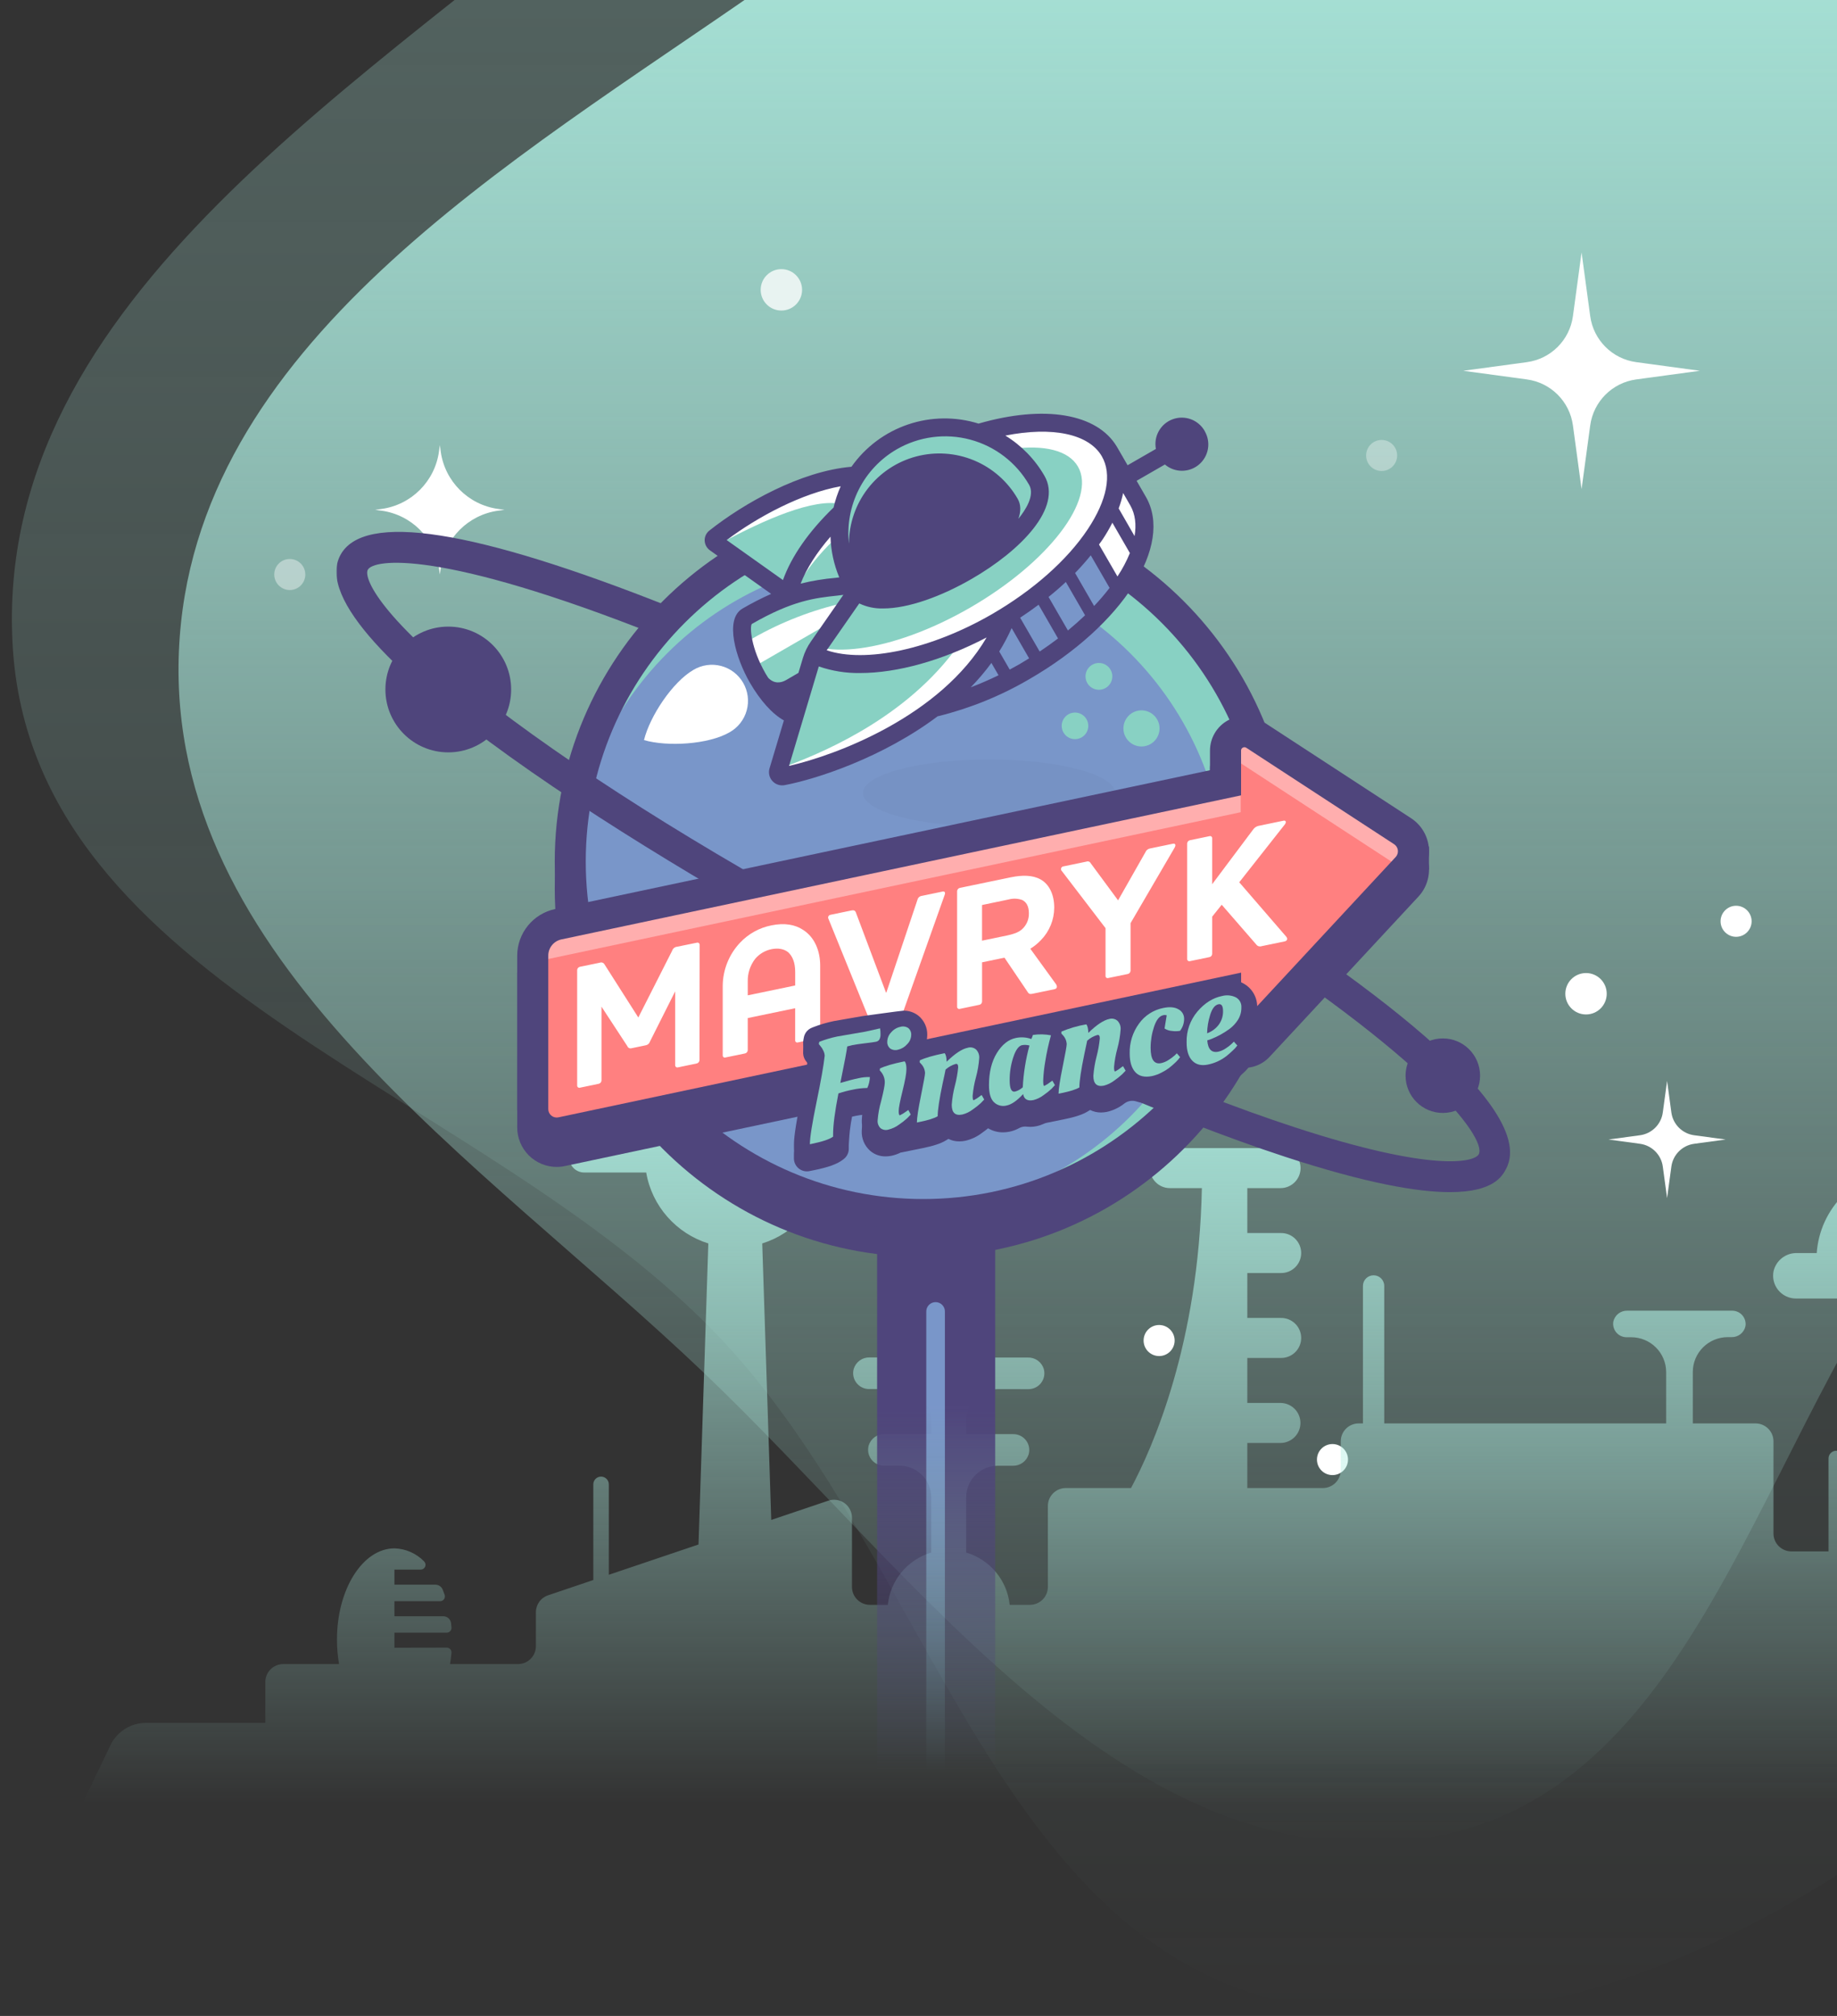<svg width="710" height="779" viewBox="0 0 710 779" fill="none" xmlns="http://www.w3.org/2000/svg">
<rect x="0" y="0" width="710" height="779" fill="#333333" stroke="none"/>
<path opacity="0.34" fill-rule="evenodd" clip-rule="evenodd" d="M935.863 335.766C926.789 446.133 899.162 555.537 820.897 633.984C734.911 720.17 617.654 799.7 498.507 774.138C384.057 749.585 359.14 602.929 278.994 517.727C187.927 420.913 12.49 381.959 4.892 249.378C-2.839 114.459 144.075 31.505 246.04 -57.336C352.04 -149.692 455.467 -283.567 594.903 -264.688C732.927 -246 802.077 -93.738 870.778 27.25C924.75 122.298 944.814 226.888 935.863 335.766Z" fill="url(#paint0_linear)"/>
<path fill-rule="evenodd" clip-rule="evenodd" d="M550.44 -83.954C644.537 -84.942 739.276 -70.16 811.797 -10.114C891.472 55.855 967.971 148.798 955.698 251.59C943.908 350.328 821.776 382.917 755.976 457.399C681.21 542.031 662.024 693.488 550.44 710.321C436.889 727.451 355.164 609.69 271.988 530.412C185.521 447.998 64.125 371.018 69.151 251.59C74.126 133.37 197.53 62.926 294.507 -4.684C370.692 -57.799 457.613 -82.98 550.44 -83.954Z" fill="url(#paint1_linear)"/>
<path d="M170 172L170.327 174.406C171.899 185.991 181.009 195.101 192.594 196.673L195 197L192.594 197.327C181.009 198.899 171.899 208.009 170.327 219.594L170 222L169.673 219.594C168.101 208.009 158.991 198.899 147.406 197.327L145 197L147.406 196.673C158.991 195.101 168.101 185.991 169.673 174.406L170 172Z" fill="white"/>
<path d="M611.278 97.555L614.617 122.163C615.872 131.41 623.145 138.683 632.392 139.938L657 143.278L632.392 146.617C623.145 147.872 615.872 155.145 614.617 164.392L611.278 189L607.938 164.392C606.683 155.145 599.41 147.872 590.163 146.617L565.555 143.278L590.163 139.938C599.41 138.683 606.683 131.41 607.938 122.163L611.278 97.555Z" fill="white"/>
<path d="M644.327 417.691L645.981 429.874C646.602 434.452 650.202 438.052 654.78 438.674L666.963 440.327L654.78 441.98C650.202 442.602 646.602 446.202 645.981 450.78L644.327 462.963L642.674 450.78C642.053 446.202 638.452 442.602 633.874 441.98L621.692 440.327L633.874 438.674C638.452 438.052 642.053 434.452 642.674 429.874L644.327 417.691Z" fill="white"/>
<circle cx="613" cy="384" r="8" fill="white"/>
<circle opacity="0.78" cx="302" cy="112" r="8" fill="white"/>
<circle opacity="0.78" cx="400" cy="181" r="5" fill="white"/>
<circle opacity="0.4" cx="112" cy="222" r="6" fill="white"/>
<circle opacity="0.9" cx="155" cy="254" r="3" fill="white"/>
<circle cx="515" cy="564" r="6" fill="white"/>
<circle cx="448" cy="518" r="6" fill="white"/>
<circle cx="671" cy="356" r="6" fill="white"/>
<circle opacity="0.34" cx="534" cy="176" r="6" fill="white"/>
<path d="M293.803 392.59C293.803 396.958 290.875 400.644 286.871 401.802V412.493C302.945 413.711 315.978 425.783 318.62 441.379H342.557C345.795 441.379 348.419 443.997 348.419 447.227C348.419 450.456 345.795 453.074 342.557 453.074H318.62C316.417 466.077 306.991 476.632 294.601 480.487L298.086 587.329L320.129 579.889C321.171 579.537 322.283 579.437 323.371 579.598C324.46 579.76 325.495 580.177 326.389 580.816C327.284 581.456 328.014 582.298 328.517 583.275C329.021 584.251 329.284 585.333 329.285 586.431V613.22C329.285 615.053 330.014 616.81 331.312 618.106C332.61 619.403 334.37 620.133 336.207 620.135H343.139C344.126 610.528 350.887 602.626 359.903 599.939V578.562C359.903 575.326 358.615 572.222 356.32 569.933C354.026 567.645 350.915 566.359 347.671 566.359H341.643C340.697 566.355 339.765 566.134 338.918 565.712C338.072 565.29 337.335 564.68 336.764 563.927C336.193 563.175 335.803 562.302 335.626 561.375C335.448 560.448 335.487 559.493 335.739 558.584C336.129 557.275 336.939 556.131 338.046 555.327C339.152 554.523 340.493 554.105 341.861 554.136H359.935V548.952C359.935 545.716 358.646 542.612 356.352 540.324C354.058 538.035 350.946 536.75 347.702 536.75H335.864C334.918 536.746 333.986 536.524 333.14 536.103C332.294 535.681 331.556 535.07 330.985 534.318C330.414 533.566 330.025 532.692 329.847 531.765C329.669 530.839 329.708 529.884 329.961 528.974C330.35 527.666 331.161 526.521 332.267 525.717C333.373 524.913 334.714 524.495 336.082 524.527H359.883V521.416C359.886 520.376 360.13 519.35 360.596 518.419C361.062 517.487 361.737 516.676 362.569 516.048C363.401 515.42 364.367 514.992 365.392 514.797C366.417 514.603 367.473 514.647 368.478 514.926C369.923 515.357 371.188 516.248 372.077 517.463C372.967 518.678 373.433 520.15 373.404 521.655V524.568H397.308C398.676 524.537 400.017 524.955 401.123 525.759C402.23 526.563 403.04 527.707 403.43 529.016C403.682 529.925 403.721 530.88 403.543 531.807C403.366 532.734 402.976 533.607 402.405 534.359C401.834 535.111 401.097 535.722 400.251 536.144C399.405 536.566 398.472 536.787 397.527 536.791L385.689 536.781C382.444 536.781 379.333 538.067 377.039 540.355C374.745 542.643 373.456 545.747 373.456 548.983V554.167H391.686C392.631 554.17 393.563 554.39 394.409 554.81C395.256 555.231 395.993 555.841 396.564 556.592C397.136 557.344 397.525 558.216 397.703 559.143C397.881 560.069 397.842 561.024 397.589 561.932C397.201 563.243 396.391 564.39 395.285 565.196C394.179 566.001 392.837 566.421 391.467 566.39H385.658C382.413 566.39 379.302 567.676 377.008 569.965C374.714 572.253 373.425 575.357 373.425 578.593V599.924C382.467 602.595 389.252 610.509 390.241 620.135H398.067C398.977 620.135 399.879 619.957 400.72 619.609C401.561 619.261 402.325 618.752 402.969 618.11C403.612 617.468 404.123 616.706 404.471 615.867C404.82 615.028 404.999 614.128 404.999 613.22V581.921C404.999 580.087 405.73 578.328 407.03 577.031C408.33 575.734 410.093 575.006 411.931 575.006H437.139C445.532 559.315 463.285 519.238 464.525 459.108H452.174C447.892 459.108 444.42 455.647 444.42 451.379C444.42 447.11 447.892 443.65 452.174 443.65H494.91C499.192 443.65 502.663 447.11 502.663 451.379C502.663 455.647 499.192 459.108 494.91 459.108H482.085V476.463H494.869C495.91 476.425 496.948 476.597 497.922 476.968C498.895 477.339 499.783 477.902 500.534 478.624C501.284 479.345 501.881 480.21 502.288 481.167C502.696 482.124 502.906 483.152 502.906 484.192C502.906 485.231 502.696 486.26 502.288 487.217C501.881 488.174 501.284 489.039 500.534 489.76C499.783 490.481 498.895 491.045 497.922 491.416C496.948 491.787 495.91 491.959 494.869 491.921H482.085V509.276H494.869C495.91 509.238 496.948 509.41 497.922 509.781C498.895 510.152 499.783 510.715 500.534 511.437C501.284 512.158 501.881 513.023 502.288 513.98C502.696 514.937 502.906 515.965 502.906 517.005C502.906 518.044 502.696 519.073 502.288 520.03C501.881 520.987 501.284 521.852 500.534 522.573C499.783 523.294 498.895 523.858 497.922 524.229C496.948 524.6 495.91 524.772 494.869 524.734H482.085V542.12H494.869C495.887 542.12 496.895 542.32 497.836 542.709C498.776 543.098 499.631 543.667 500.351 544.385C501.071 545.104 501.642 545.956 502.032 546.895C502.421 547.833 502.622 548.839 502.622 549.854C502.622 550.87 502.421 551.876 502.032 552.814C501.642 553.752 501.071 554.605 500.351 555.323C499.631 556.041 498.776 556.611 497.836 557C496.895 557.388 495.887 557.588 494.869 557.588H482.085V575.006H511.269C513.108 575.006 514.871 574.277 516.171 572.98C517.471 571.684 518.201 569.925 518.201 568.091V556.946C518.201 555.112 518.932 553.353 520.232 552.056C521.532 550.759 523.295 550.03 525.134 550.03H526.776V496.897C526.776 494.63 528.618 492.792 530.891 492.792C533.164 492.792 535.007 494.63 535.007 496.897V550.03H643.969V530.208C643.969 526.633 642.545 523.205 640.011 520.678C637.478 518.15 634.041 516.73 630.458 516.73H628.618C627.87 516.722 627.133 516.553 626.457 516.234C625.78 515.915 625.181 515.455 624.699 514.884C624.218 514.313 623.866 513.645 623.667 512.926C623.467 512.207 623.426 511.453 623.546 510.717C623.805 509.493 624.485 508.398 625.469 507.622C626.452 506.846 627.676 506.437 628.93 506.466H669.536C670.28 506.473 671.015 506.639 671.689 506.953C672.364 507.267 672.963 507.722 673.446 508.288C673.929 508.853 674.284 509.515 674.488 510.229C674.692 510.944 674.74 511.693 674.628 512.428C674.373 513.654 673.695 514.753 672.711 515.531C671.727 516.31 670.5 516.72 669.245 516.689H667.779C664.196 516.689 660.759 518.109 658.226 520.636C655.692 523.164 654.268 526.592 654.268 530.166V550.03H678.515C680.354 550.03 682.117 550.759 683.417 552.056C684.717 553.353 685.448 555.112 685.448 556.946V592.568C685.448 594.402 686.178 596.161 687.478 597.458C688.778 598.755 690.541 599.483 692.38 599.483H706.722V563.581C706.722 561.926 708.065 560.585 709.721 560.585C711.377 560.585 712.719 561.926 712.719 563.581V599.483H727.053L730.013 517.031C730.079 515.051 729.745 513.078 729.03 511.23C728.316 509.382 727.237 507.696 725.856 506.272C724.475 504.848 722.821 503.716 720.993 502.942C719.165 502.169 717.199 501.77 715.214 501.77H694.116C692.809 501.767 691.52 501.474 690.341 500.914C689.161 500.354 688.121 499.54 687.295 498.53C686.469 497.521 685.878 496.341 685.564 495.077C685.25 493.812 685.221 492.493 685.479 491.216C685.946 489.191 687.098 487.388 688.741 486.109C690.384 484.831 692.417 484.156 694.5 484.197H702.162C702.749 475.813 706.348 467.888 712.344 461.906C718.919 455.348 727.835 451.664 737.133 451.664C746.43 451.664 755.347 455.348 761.921 461.906C767.917 467.888 771.517 475.813 772.104 484.197H780.15C781.454 484.204 782.741 484.498 783.918 485.06C785.095 485.621 786.132 486.436 786.956 487.445C787.78 488.454 788.369 489.632 788.682 490.896C788.995 492.159 789.024 493.476 788.766 494.751C788.297 496.776 787.145 498.578 785.502 499.855C783.86 501.133 781.827 501.809 779.745 501.77H759.031C757.045 501.77 755.08 502.169 753.252 502.942C751.423 503.716 749.77 504.848 748.389 506.272C747.008 507.696 745.929 509.382 745.214 511.23C744.5 513.078 744.166 515.051 744.231 517.031L747.192 599.483H762.502C763.413 599.483 764.314 599.662 765.155 600.01C765.996 600.357 766.76 600.867 767.404 601.509C768.048 602.151 768.559 602.913 768.907 603.752C769.255 604.591 769.435 605.49 769.435 606.398V620.612C769.435 622.445 770.164 624.202 771.461 625.498C772.759 626.795 774.52 627.525 776.356 627.527H782.083V608.607C782.081 607.378 782.323 606.162 782.794 605.027C783.265 603.891 783.956 602.86 784.827 601.992L804.595 582.304V524.433C804.596 523.316 804.817 522.21 805.247 521.178C805.677 520.146 806.306 519.209 807.099 518.42L816.931 508.602C817.26 508.273 817.679 508.05 818.135 507.959C818.591 507.868 819.064 507.914 819.494 508.092C819.923 508.27 820.29 508.571 820.549 508.957C820.807 509.343 820.944 509.797 820.943 510.261V541.363L829.912 550.31C831.508 551.911 832.405 554.076 832.407 556.334V627.527H837.333C839.171 627.527 840.935 626.799 842.235 625.502C843.535 624.205 844.265 622.446 844.265 620.612V605.662C844.266 604.793 844.452 603.934 844.811 603.141C845.169 602.349 845.693 601.641 846.346 601.066C847 600.491 847.768 600.06 848.601 599.804C849.434 599.547 850.312 599.469 851.177 599.577L857.111 600.314V568.122C857.111 565.855 858.954 564.017 861.227 564.017C863.5 564.017 865.342 565.855 865.342 568.122V601.337L885.828 603.882C887.008 576.398 888.503 541.594 889.143 526.745C889.225 524.768 888.739 522.808 887.741 521.098C886.742 519.387 885.274 517.998 883.51 517.093C879.267 514.873 875.552 511.768 872.616 507.99C869.681 504.213 867.594 499.85 866.496 495.197H857.007C855.904 495.194 854.817 494.937 853.829 494.446C852.842 493.955 851.982 493.243 851.315 492.367C850.648 491.49 850.193 490.472 849.985 489.391C849.778 488.31 849.823 487.196 850.117 486.136C850.572 484.61 851.518 483.276 852.808 482.34C854.098 481.403 855.661 480.915 857.257 480.952H896.678V469.263C893.357 468.299 890.93 465.24 890.93 461.617C890.93 457.219 894.504 453.654 898.912 453.654C903.321 453.654 906.894 457.219 906.894 461.617C906.894 465.24 904.468 468.299 901.147 469.263V480.952H940.818C941.921 480.955 943.008 481.212 943.996 481.703C944.983 482.194 945.843 482.905 946.51 483.782C947.177 484.659 947.632 485.677 947.84 486.758C948.047 487.839 948.002 488.953 947.708 490.013C947.253 491.539 946.307 492.873 945.017 493.809C943.727 494.746 942.163 495.234 940.568 495.197H931.329C930.231 499.85 928.144 504.213 925.209 507.99C922.273 511.768 918.558 514.873 914.315 517.093C912.549 517.998 911.08 519.39 910.081 521.102C909.083 522.814 908.597 524.776 908.682 526.755L912.136 607.151L923.606 608.576V591.044C923.606 586.498 927.301 582.812 931.859 582.812C936.416 582.812 940.111 586.498 940.111 591.044V610.627L952.219 612.132C953.707 612.316 955.076 613.036 956.069 614.157C957.063 615.278 957.611 616.722 957.613 618.217V629.3C957.613 630.105 957.772 630.902 958.08 631.645C958.389 632.388 958.842 633.064 959.412 633.633C959.982 634.202 960.659 634.653 961.405 634.961C962.15 635.269 962.948 635.427 963.755 635.427L970.49 635.428C970.49 620.844 982.342 609.022 996.961 609.022C1011.58 609.022 1023.43 620.844 1023.43 635.428L1055.8 635.427C1057.63 635.43 1059.39 636.16 1060.69 637.457C1061.99 638.753 1062.72 640.51 1062.72 642.343V665.753H1102.64C1105.51 665.752 1108.32 666.563 1110.75 668.091C1113.18 669.62 1115.12 671.803 1116.36 674.389L1127 696.731H1062.72V697H102.549V696.72H32L42.684 674.389C43.918 671.804 45.86 669.621 48.286 668.093C50.712 666.564 53.523 665.753 56.393 665.753H102.549V649.942C102.549 648.108 103.279 646.349 104.579 645.052C105.879 643.755 107.642 643.027 109.481 643.027H131.047C130.518 640.015 130.236 636.841 130.236 633.562C130.236 614.081 140.203 598.312 152.487 598.312C156.81 598.445 160.911 600.252 163.92 603.351C164.181 603.609 164.359 603.939 164.432 604.298C164.505 604.657 164.47 605.03 164.331 605.369C164.192 605.709 163.956 605.999 163.651 606.205C163.347 606.41 162.988 606.521 162.621 606.523H152.446V612.35H168.285C168.882 612.35 169.466 612.527 169.964 612.857C170.461 613.187 170.85 613.656 171.081 614.206L171.164 614.419C171.406 615.041 171.646 615.656 171.86 616.279C171.956 616.557 171.984 616.853 171.942 617.144C171.9 617.435 171.789 617.711 171.618 617.951C171.448 618.19 171.222 618.385 170.96 618.52C170.699 618.655 170.409 618.725 170.114 618.726H152.446V624.552H171.32C172.062 624.547 172.779 624.815 173.335 625.305C173.891 625.795 174.247 626.472 174.334 627.206C174.396 627.756 174.448 628.316 174.5 628.876C174.522 629.131 174.49 629.388 174.407 629.631C174.324 629.874 174.191 630.097 174.017 630.286C173.843 630.475 173.632 630.626 173.397 630.729C173.161 630.833 172.907 630.886 172.65 630.887H152.446V636.713L172.65 636.672C172.913 636.672 173.173 636.727 173.413 636.834C173.653 636.941 173.867 637.098 174.042 637.294C174.217 637.49 174.348 637.72 174.427 637.971C174.506 638.221 174.531 638.485 174.5 638.745C174.365 640.204 174.173 641.633 173.928 643.027H200.192C202.031 643.027 203.794 642.298 205.094 641.001C206.394 639.705 207.124 637.946 207.124 636.112V622.986C207.123 621.541 207.576 620.132 208.421 618.959C209.266 617.785 210.459 616.905 211.832 616.445L229.314 610.544V573.575C229.314 571.92 230.656 570.579 232.312 570.579C233.968 570.579 235.31 571.92 235.31 573.575V608.52L269.973 596.819L273.767 480.484C261.383 476.626 251.961 466.074 249.758 453.074H225.821C222.584 453.074 219.96 450.456 219.96 447.227C219.96 443.997 222.584 441.379 225.821 441.379H249.758C252.4 425.79 265.423 413.721 281.487 412.495V401.796C277.493 400.631 274.576 396.95 274.576 392.59C274.576 387.294 278.88 383 284.189 383C289.499 383 293.803 387.294 293.803 392.59Z" fill="url(#paint2_linear)"/>
<mask id="mask0" style="mask-type:alpha" maskUnits="userSpaceOnUse" x="130" y="139" width="454" height="624">
<rect x="130" y="139" width="454" height="624" fill="url(#paint3_linear)"/>
</mask>
<g mask="url(#mask0)">
<path d="M356.827 485.703C278.277 485.703 214.41 421.805 214.41 343.287C214.41 264.768 278.309 200.87 356.827 200.87C435.345 200.87 499.244 264.768 499.244 343.287C499.244 421.805 435.369 485.703 356.827 485.703ZM356.827 212.806C284.902 212.806 226.393 271.315 226.393 343.239C226.393 415.164 284.894 473.696 356.827 473.696C428.759 473.696 487.26 415.18 487.26 343.255C487.26 271.331 428.743 212.806 356.827 212.806Z" fill="#4F457C"/>
<path d="M356.819 468.503C431.945 468.503 492.847 407.601 492.847 332.475C492.847 257.349 431.945 196.447 356.819 196.447C281.693 196.447 220.791 257.349 220.791 332.475C220.791 407.601 281.693 468.503 356.819 468.503Z" fill="#88D1C3"/>
<path d="M347.353 468.503C417.252 468.503 473.915 411.84 473.915 341.941C473.915 272.043 417.252 215.379 347.353 215.379C277.455 215.379 220.791 272.043 220.791 341.941C220.791 411.84 277.455 468.503 347.353 468.503Z" fill="#7996C9"/>
<path d="M560.404 460.658C548.012 460.658 528.309 457.346 496.671 446.991C451.105 432.041 393.485 406.76 334.426 375.704C256.529 334.718 113.782 248.3 131.509 214.592C140.385 197.722 183.283 204.426 259.031 234.538L254.594 245.695C169.615 211.916 144.311 216.071 142.139 220.186C140.566 223.231 146.199 238.637 191.041 272.904C228.628 301.6 281.527 334.348 340.02 365.097C398.513 395.847 455.456 420.892 500.408 435.597C554.023 453.144 569.925 449.076 571.53 446.031C574.843 439.736 550.113 406.178 455.079 347.472L461.373 337.243C512.368 368.717 595.859 425.502 582.129 451.61C580.65 454.419 577.376 460.658 560.404 460.658Z" fill="#4F457C"/>
<path d="M356.827 475.333C278.277 475.333 214.41 411.434 214.41 332.916C214.41 254.398 278.309 190.499 356.827 190.499C435.345 190.499 499.244 254.406 499.244 332.916C499.244 411.426 435.369 475.333 356.827 475.333ZM356.827 202.451C284.902 202.451 226.393 260.96 226.393 332.884C226.393 404.809 284.894 463.326 356.827 463.326C428.759 463.326 487.26 404.793 487.26 332.884C487.26 260.976 428.743 202.451 356.827 202.451Z" fill="#4F457C"/>
<path d="M304.463 229.762L275.043 208.872C287.633 198.517 310.97 184.787 331.019 183.693" fill="#88D1C3"/>
<path d="M397.368 258.442C431.31 238.846 450.933 209.289 441.197 192.426C431.46 175.562 396.052 177.777 362.11 197.374C328.169 216.97 308.546 246.527 318.282 263.39C328.019 280.254 363.427 278.039 397.368 258.442Z" fill="#7996C9"/>
<path d="M268.017 258.851C259.873 263.572 251.147 276.815 248.905 285.981C257.953 288.617 273.808 287.689 281.952 282.983C283.565 282.084 284.984 280.872 286.125 279.419C287.266 277.966 288.107 276.3 288.598 274.519C289.09 272.738 289.222 270.877 288.988 269.045C288.754 267.212 288.157 265.444 287.233 263.844C286.309 262.244 285.076 260.844 283.606 259.725C282.136 258.606 280.458 257.79 278.67 257.326C276.882 256.861 275.019 256.757 273.19 257.018C271.361 257.28 269.603 257.903 268.017 258.851Z" fill="white"/>
<path d="M386.467 239.551C420.409 219.954 440.032 190.398 430.295 173.534C420.559 156.67 385.151 158.886 351.209 178.482C317.267 198.078 297.645 227.635 307.381 244.499C317.117 261.362 352.526 259.147 386.467 239.551Z" fill="white"/>
<path d="M374.941 234.808C405.244 217.312 423.908 192.91 416.629 180.302C409.351 167.695 378.885 171.657 348.582 189.153C318.28 206.648 299.615 231.051 306.894 243.658C314.173 256.265 344.638 252.303 374.941 234.808Z" fill="#88D1C3"/>
<path d="M421.717 209.981L431.474 226.866C431.474 226.866 435.927 223.373 437.485 220.21C439.043 217.047 445.865 204.615 440.813 195.582C435.762 186.549 433.653 183.779 432.158 188.902C430.663 194.024 421.717 209.981 421.717 209.981Z" fill="white"/>
<path d="M346.15 254.72C335.535 256.53 330.83 256.121 324.118 254.5C317.407 252.879 318.146 255.452 314.417 260.102C310.687 264.752 300.025 300.435 300.025 300.435C300.025 300.435 314.322 301.828 330.46 292.512C346.598 283.196 385.098 256.451 384.681 247.662C384.264 238.873 381.085 245.719 370.777 248.63C360.47 251.541 346.15 254.72 346.15 254.72Z" fill="#88D1C3"/>
<path d="M278.765 209.776C295.564 200.775 314.487 192.38 325.243 194.787C325.243 194.787 330.901 184.716 329.044 183.827C327.187 182.938 288.254 198.942 280.756 204.457C273.257 209.973 278.765 209.776 278.765 209.776Z" fill="white"/>
<path d="M321.647 226.906C311.072 229.786 302.079 233.201 295.587 236.568C289.096 239.936 286.507 241.218 286.877 244.287C287.247 247.356 294.864 265.437 298.57 267.514C302.276 269.592 308.012 266.562 310.034 261.676C312.056 256.79 312.056 254.209 318.374 246.852C324.692 239.495 335.936 226.088 321.647 226.906Z" fill="#88D1C3"/>
<path d="M288.891 247.851C299.827 241.341 311.67 236.494 324.031 233.468L320.019 241.116L291.519 257.561L288.891 247.851Z" fill="white"/>
<path d="M303.558 296.21C314.888 291.922 347.621 279.309 368.488 251.974C368.488 251.974 382.957 242.155 385.129 242.367C387.301 242.58 372.036 267.263 350.603 279.474C329.169 291.686 300.175 305.133 303.558 296.21Z" fill="white"/>
<path d="M400.709 185.589C412.007 205.158 341.153 246.065 329.893 226.505C324.892 217.141 323.725 206.201 326.64 195.993C329.554 185.786 336.322 177.11 345.514 171.8C354.705 166.489 365.601 164.959 375.9 167.532C386.199 170.105 395.095 176.58 400.709 185.589Z" fill="#88D1C3"/>
<path d="M465.638 166.587C464.457 164.476 462.563 162.855 460.295 162.014C458.027 161.172 455.534 161.165 453.262 161.995C450.989 162.824 449.087 164.435 447.894 166.54C446.702 168.644 446.297 171.105 446.754 173.48L435.817 179.775L431.717 172.693C424.093 159.758 403.667 156.343 378.213 163.684C369.312 160.909 359.761 161.029 350.932 164.026C342.104 167.024 334.454 172.744 329.083 180.365C309.412 182.041 287.326 194.567 274.123 205.056C273.554 205.511 273.098 206.091 272.791 206.752C272.483 207.413 272.333 208.136 272.352 208.864C272.377 209.608 272.572 210.336 272.922 210.992C273.273 211.648 273.77 212.215 274.374 212.649L298.058 229.487C294.267 231.172 290.572 233.063 286.987 235.152C279.906 239.244 284.375 254.335 289.804 263.753C293.904 270.835 298.569 275.942 302.976 278.381L297.421 296.919C297.17 297.76 297.142 298.652 297.337 299.508C297.532 300.364 297.944 301.155 298.534 301.806C299.124 302.456 299.872 302.943 300.705 303.22C301.538 303.496 302.429 303.554 303.29 303.386C315.447 301.081 341.058 292.827 362.508 276.705V276.776C374.907 273.715 386.803 268.886 397.829 262.439C433.881 241.612 453.694 210.65 442.859 191.947L439.303 185.786L450.232 179.491C452.063 181.049 454.386 181.909 456.79 181.918C459.194 181.928 461.523 181.086 463.366 179.543C465.21 177.999 466.447 175.854 466.86 173.485C467.273 171.117 466.834 168.679 465.622 166.603L465.638 166.587ZM425.856 176.32C429.845 183.237 427.909 193.245 420.411 204.513C412.432 216.496 399.276 228.118 383.351 237.347C359.793 250.952 334.441 256.326 319.515 251.274L332.104 233.177C334.977 234.543 338.131 235.209 341.31 235.121C351.161 235.121 363.924 230.4 375.475 223.743C394.603 212.727 410.74 196.094 403.69 183.882C400.027 177.513 394.828 172.163 388.568 168.318C406.641 164.73 420.82 167.61 425.856 176.32ZM346.598 173.614C355.198 168.653 365.417 167.31 375.007 169.88C384.598 172.45 392.775 178.723 397.742 187.32C400.102 191.412 396.278 197.195 393.595 200.476C394.61 197.667 394.65 195.016 393.32 192.718C389.482 186.058 383.554 180.849 376.456 177.899C369.357 174.95 361.484 174.424 354.056 176.403C346.628 178.382 340.06 182.756 335.37 188.846C330.68 194.937 328.13 202.404 328.115 210.091C327.332 202.874 328.662 195.585 331.943 189.11C335.224 182.634 340.315 177.251 346.598 173.614ZM280.866 208.699C292.936 199.619 309.908 190.602 324.928 187.903C323.747 190.545 322.825 193.297 322.174 196.117C312.567 205.37 305.848 215.072 302.614 224.144L280.866 208.699ZM324.409 223.106C323.898 223.161 323.394 223.239 322.883 223.294C318.351 223.681 313.857 224.426 309.444 225.521C311.694 219.738 315.652 213.514 320.986 207.377C321.137 212.783 322.284 218.115 324.37 223.106H324.409ZM296.87 261.841C296.547 261.314 296.217 260.85 295.894 260.268C290.276 250.535 289.725 242.344 290.552 241.132C306.375 231.997 315.132 231.061 323.599 230.156C324.385 230.069 325.172 229.951 325.959 229.857L313.37 247.954C312.04 249.863 311.018 251.968 310.34 254.193L308.594 260.016L303.873 262.762C301.748 264.005 299.12 264.289 296.838 261.841H296.87ZM304.966 295.966L316.462 257.522C321.597 259.294 327.003 260.157 332.435 260.071C346.755 260.071 364.199 255.264 381.329 246.325C363.475 276.736 323.37 291.757 304.935 295.966H304.966ZM375.168 265.61C378.058 262.657 380.734 259.501 383.178 256.168L385.932 260.929C382.328 262.691 378.724 264.241 375.136 265.61H375.168ZM394.414 256.436C393.029 257.233 391.641 258.002 390.251 258.741L386.207 251.739C388.012 248.842 389.613 245.824 390.999 242.706L397.742 254.39C396.617 255.075 395.523 255.775 394.382 256.436H394.414ZM401.841 251.778L394.288 238.693C396.743 237.072 399.119 235.401 401.416 233.681L408.931 246.711C406.644 248.452 404.27 250.141 401.81 251.778H401.841ZM412.763 243.65L405.264 230.667C407.625 228.779 409.836 226.859 411.944 224.884L419.38 237.756C417.279 239.755 415.052 241.722 412.731 243.65H412.763ZM422.897 234.208L415.517 221.422C417.704 219.179 419.71 216.89 421.583 214.584L428.853 227.174C426.981 229.608 424.983 231.943 422.866 234.169L422.897 234.208ZM431.922 222.799L424.762 210.406C425.242 209.729 425.761 209.061 426.21 208.384C427.57 206.323 428.812 204.188 429.931 201.987L436.698 213.711C435.405 216.882 433.794 219.913 431.891 222.759L431.922 222.799ZM438.539 207.212L432.363 196.463C433.089 194.527 433.668 192.539 434.094 190.515L436.918 195.409C438.799 198.745 439.24 202.766 438.508 207.172L438.539 207.212Z" fill="#4F457C"/>
<g opacity="0.15">
<path opacity="0.15" d="M382.265 319.43C409.194 319.43 431.025 313.614 431.025 306.439C431.025 299.265 409.194 293.448 382.265 293.448C355.336 293.448 333.505 299.265 333.505 306.439C333.505 313.614 355.336 319.43 382.265 319.43Z" fill="black"/>
</g>
<path d="M384.644 473.602H339V763.118H384.644V473.602Z" fill="#4F457C"/>
<path d="M173.258 290.726C186.677 290.726 197.556 279.848 197.556 266.429C197.556 253.01 186.677 242.131 173.258 242.131C159.839 242.131 148.961 253.01 148.961 266.429C148.961 279.848 159.839 290.726 173.258 290.726Z" fill="#4F457C"/>
<path d="M557.65 430.058C565.603 430.058 572.049 423.612 572.049 415.659C572.049 407.707 565.603 401.26 557.65 401.26C549.698 401.26 543.251 407.707 543.251 415.659C543.251 423.612 549.698 430.058 557.65 430.058Z" fill="#4F457C"/>
<path d="M424.731 266.539C427.59 266.539 429.908 264.221 429.908 261.361C429.908 258.502 427.59 256.184 424.731 256.184C421.871 256.184 419.553 258.502 419.553 261.361C419.553 264.221 421.871 266.539 424.731 266.539Z" fill="#88D1C3"/>
<path d="M415.485 285.619C418.323 285.619 420.623 283.319 420.623 280.481C420.623 277.644 418.323 275.343 415.485 275.343C412.648 275.343 410.347 277.644 410.347 280.481C410.347 283.319 412.648 285.619 415.485 285.619Z" fill="#88D1C3"/>
<path d="M441.183 288.452C445.038 288.452 448.163 285.327 448.163 281.473C448.163 277.618 445.038 274.493 441.183 274.493C437.329 274.493 434.204 277.618 434.204 281.473C434.204 285.327 437.329 288.452 441.183 288.452Z" fill="#88D1C3"/>
<path d="M361.608 739.3C360.652 739.3 359.735 738.92 359.059 738.244C358.384 737.569 358.004 736.652 358.004 735.696V506.932C357.981 506.445 358.057 505.959 358.228 505.502C358.399 505.046 358.66 504.628 358.997 504.276C359.333 503.923 359.738 503.643 360.186 503.451C360.634 503.259 361.116 503.16 361.604 503.16C362.091 503.16 362.573 503.259 363.022 503.451C363.47 503.643 363.874 503.923 364.211 504.276C364.547 504.628 364.809 505.046 364.979 505.502C365.15 505.959 365.226 506.445 365.203 506.932V735.696C365.205 736.169 365.112 736.638 364.932 737.075C364.752 737.512 364.487 737.909 364.153 738.244C363.819 738.579 363.422 738.844 362.986 739.025C362.549 739.207 362.081 739.3 361.608 739.3Z" fill="#7996C9"/>
<path d="M215.134 450.918C211.092 450.909 207.219 449.298 204.363 446.438C201.508 443.578 199.903 439.702 199.901 435.661V376.278C199.917 372.073 201.368 367.999 204.016 364.731C206.663 361.463 210.346 359.196 214.457 358.307L467.66 304.645V297.084C467.666 294.69 468.317 292.343 469.546 290.289C470.775 288.235 472.535 286.551 474.641 285.414C476.747 284.277 479.121 283.73 481.513 283.829C483.904 283.929 486.224 284.673 488.228 285.981L545.392 323.269C547.253 324.487 548.826 326.095 550.001 327.983C551.176 329.871 551.925 331.993 552.196 334.2C552.466 336.407 552.252 338.647 551.567 340.763C550.882 342.878 549.744 344.819 548.232 346.45L490.707 408.366C488.889 410.331 486.519 411.702 483.909 412.298C481.299 412.895 478.569 412.688 476.078 411.707C473.587 410.725 471.451 409.014 469.948 406.798C468.446 404.581 467.649 401.963 467.66 399.285V397.712L218.344 450.579C217.289 450.806 216.213 450.919 215.134 450.918ZM480.966 295.793C480.748 295.796 480.534 295.853 480.344 295.958C480.136 296.062 479.963 296.224 479.845 296.423C479.726 296.622 479.667 296.852 479.675 297.084V314.394L216.951 370.07C215.528 370.38 214.253 371.165 213.336 372.296C212.42 373.428 211.916 374.838 211.908 376.294V435.677C211.912 436.159 212.024 436.634 212.235 437.068C212.446 437.502 212.751 437.883 213.127 438.185C213.504 438.486 213.943 438.7 214.412 438.81C214.882 438.921 215.37 438.926 215.842 438.824L479.691 382.904V399.285C479.688 399.547 479.765 399.803 479.911 400.02C480.058 400.236 480.268 400.403 480.512 400.497C480.756 400.591 481.022 400.609 481.277 400.547C481.531 400.485 481.76 400.347 481.933 400.151L539.459 338.235C539.78 337.887 540.021 337.473 540.166 337.022C540.312 336.571 540.357 336.094 540.299 335.624C540.242 335.154 540.082 334.702 539.833 334.3C539.583 333.897 539.249 333.554 538.853 333.294L481.697 296.014C481.482 295.866 481.226 295.789 480.966 295.793Z" fill="#4F457C"/>
<path d="M546.296 328.384L480.155 280.804L473.671 302.45L205.904 359.204V440.012L473.671 383.265L479.533 399.356L546.296 328.384Z" fill="#FFAEAE"/>
<path d="M542.897 336.26L479.534 294.928V313.859L211.766 370.605V439.784L479.534 383.03V402.897L542.897 336.26Z" fill="#FF8080"/>
<path d="M215.134 443.86C211.091 443.851 207.216 442.239 204.36 439.378C201.505 436.516 199.901 432.638 199.901 428.595V369.221C199.926 365.022 201.381 360.957 204.028 357.697C206.674 354.437 210.353 352.176 214.457 351.289L467.66 297.627V290.065C467.655 287.666 468.298 285.311 469.522 283.248C470.746 281.185 472.505 279.492 474.614 278.347C476.722 277.203 479.1 276.65 481.497 276.747C483.894 276.845 486.22 277.588 488.228 278.9L545.392 316.18C547.253 317.397 548.826 319.006 550.001 320.894C551.176 322.781 551.925 324.903 552.196 327.11C552.466 329.318 552.252 331.557 551.567 333.673C550.882 335.789 549.744 337.73 548.232 339.36L490.707 401.276C488.889 403.241 486.521 404.612 483.911 405.208C481.301 405.805 478.573 405.599 476.082 404.619C473.591 403.638 471.454 401.929 469.952 399.713C468.449 397.498 467.65 394.881 467.66 392.204V390.63L218.344 443.521C217.289 443.748 216.213 443.861 215.134 443.86ZM480.966 288.735C480.748 288.738 480.534 288.795 480.344 288.901C480.136 289.004 479.963 289.166 479.845 289.365C479.726 289.565 479.667 289.794 479.675 290.026V307.336L216.951 363.012C215.528 363.321 214.252 364.105 213.335 365.237C212.418 366.369 211.914 367.78 211.908 369.236V428.611C211.912 429.093 212.024 429.568 212.235 430.002C212.446 430.436 212.751 430.818 213.127 431.119C213.504 431.42 213.943 431.634 214.412 431.745C214.882 431.855 215.37 431.86 215.842 431.758L479.691 375.838V392.204C479.692 392.461 479.769 392.712 479.914 392.924C480.059 393.136 480.265 393.3 480.504 393.394C480.743 393.488 481.005 393.509 481.255 393.452C481.506 393.396 481.734 393.265 481.91 393.077L539.435 331.161C539.756 330.813 539.998 330.399 540.143 329.948C540.288 329.498 540.333 329.021 540.276 328.551C540.218 328.08 540.059 327.629 539.809 327.226C539.559 326.824 539.225 326.48 538.829 326.22L481.674 288.94C481.463 288.803 481.217 288.731 480.966 288.735Z" fill="#4F457C"/>
<path d="M270.354 409.687C270.335 409.985 270.219 410.268 270.024 410.494C269.83 410.72 269.567 410.876 269.276 410.938L262.029 412.449C261.905 412.485 261.775 412.493 261.648 412.47C261.521 412.448 261.4 412.397 261.296 412.321C261.192 412.245 261.107 412.146 261.047 412.032C260.987 411.918 260.954 411.791 260.951 411.662V383.085L251.21 402.472C251.102 402.831 250.898 403.154 250.621 403.406C250.344 403.658 250.004 403.83 249.636 403.904L244.058 405.061C243.744 405.151 243.409 405.12 243.117 404.975C242.826 404.829 242.6 404.579 242.484 404.274L232.475 388.986V417.54C232.456 417.837 232.341 418.121 232.146 418.346C231.952 418.572 231.689 418.728 231.397 418.791L224.143 420.302C224.019 420.338 223.889 420.346 223.763 420.323C223.636 420.301 223.516 420.25 223.413 420.174C223.309 420.098 223.224 419.999 223.165 419.884C223.106 419.77 223.075 419.644 223.073 419.515V374.831C223.09 374.534 223.204 374.251 223.397 374.025C223.59 373.799 223.852 373.643 224.143 373.58L231.799 372.006C232.144 371.865 232.529 371.86 232.878 371.992C233.226 372.123 233.513 372.381 233.679 372.714L246.709 393.172L259.81 367.324C259.938 366.93 260.177 366.581 260.498 366.319C260.819 366.057 261.208 365.892 261.62 365.845L269.339 364.271C269.462 364.233 269.593 364.225 269.721 364.246C269.849 364.268 269.97 364.319 270.074 364.395C270.179 364.472 270.264 364.571 270.324 364.686C270.383 364.801 270.415 364.929 270.417 365.058L270.354 409.687Z" fill="white"/>
<path d="M317.005 400.009C316.989 400.295 316.884 400.569 316.703 400.791C316.522 401.013 316.275 401.172 315.998 401.245L308.342 402.818C308.222 402.853 308.096 402.859 307.973 402.836C307.85 402.812 307.735 402.76 307.637 402.683C307.538 402.606 307.46 402.507 307.407 402.394C307.355 402.28 307.33 402.156 307.335 402.031V389.592L289.002 393.392V405.816C288.986 406.103 288.881 406.378 288.7 406.601C288.519 406.825 288.272 406.985 287.994 407.059L280.339 408.633C280.219 408.668 280.092 408.674 279.97 408.651C279.847 408.627 279.732 408.575 279.633 408.498C279.535 408.421 279.456 408.322 279.404 408.208C279.351 408.095 279.326 407.971 279.331 407.846V381.015C279.361 374.795 281.748 368.816 286.012 364.287C289.253 360.844 293.49 358.5 298.129 357.583C303.306 356.513 307.335 357.324 310.285 359.251C314.92 362.131 317.005 367.529 317.005 373.162V400.009ZM291.826 370.574C289.901 373.102 288.906 376.218 289.009 379.394V384.611L307.343 380.803V375.586C307.343 371.88 306.265 369.425 304.589 367.922C302.905 366.624 300.655 366.27 298.137 366.789C295.664 367.302 293.437 368.635 291.818 370.574H291.826Z" fill="white"/>
<path d="M348.077 393.778C347.982 394.136 347.781 394.457 347.5 394.698C347.219 394.94 346.872 395.091 346.503 395.131L338.446 396.799C337.573 396.988 337.101 396.799 336.872 396.107L320.207 355.065C320.122 354.914 320.076 354.744 320.071 354.571C320.067 354.397 320.106 354.225 320.183 354.07C320.261 353.914 320.375 353.781 320.517 353.68C320.658 353.579 320.822 353.514 320.994 353.492L329.114 351.808C329.988 351.619 330.531 351.855 330.798 352.595L342.435 383.549H342.569L354.592 347.701C354.68 347.305 354.889 346.947 355.189 346.675C355.489 346.403 355.866 346.231 356.268 346.182L364.333 344.506C365.12 344.341 365.474 344.892 365.12 345.781L348.077 393.778Z" fill="white"/>
<path d="M398.222 366.608L408.168 380.331C408.632 381.055 408.703 382.007 407.562 382.243L399.166 383.982C398.222 384.178 397.687 384.155 397.215 383.36L388.221 370.055L379.566 371.857V387.027C379.562 387.316 379.461 387.596 379.278 387.82C379.095 388.044 378.842 388.2 378.559 388.262L370.99 389.844C370.866 389.882 370.736 389.89 370.608 389.869C370.481 389.847 370.36 389.796 370.256 389.72C370.152 389.643 370.068 389.544 370.009 389.428C369.951 389.313 369.92 389.186 369.92 389.057V344.349C369.937 344.051 370.05 343.767 370.243 343.54C370.437 343.313 370.699 343.155 370.99 343.09L390.598 339.022C395.035 338.101 399.064 338.094 402.148 339.809C405.508 341.65 407.459 345.639 407.459 350.714C407.448 355.394 405.617 359.886 402.353 363.241C401.127 364.537 399.739 365.669 398.222 366.608ZM379.558 349.715V363.485L389 361.533C391.479 361.014 393.493 360.392 394.91 359.173C395.806 358.393 396.519 357.424 396.995 356.335C397.471 355.247 397.7 354.066 397.663 352.878C397.663 350.132 396.648 348.551 395.106 347.779C393.403 347.162 391.549 347.09 389.803 347.575L379.558 349.715Z" fill="white"/>
<path d="M442.733 329.257C442.879 328.893 443.116 328.574 443.422 328.33C443.729 328.085 444.093 327.925 444.48 327.864L453.277 326.039C454.355 325.819 454.552 326.598 453.946 327.613L436.958 356.726V375.122C436.941 375.407 436.835 375.68 436.654 375.902C436.473 376.124 436.227 376.283 435.951 376.357L428.295 377.931C428.175 377.966 428.049 377.972 427.926 377.948C427.803 377.925 427.688 377.872 427.59 377.796C427.491 377.719 427.412 377.619 427.36 377.506C427.308 377.393 427.283 377.269 427.288 377.144V358.653L410.434 336.622C410.274 336.48 410.16 336.293 410.108 336.086C410.056 335.878 410.068 335.66 410.142 335.46C410.216 335.259 410.348 335.085 410.523 334.961C410.697 334.837 410.905 334.769 411.118 334.765L419.915 332.94C420.228 332.814 420.577 332.815 420.889 332.941C421.201 333.067 421.453 333.309 421.591 333.616L432.135 347.905L442.733 329.257Z" fill="white"/>
<path d="M472.192 349.605L468.502 354.215V368.599C468.497 368.888 468.395 369.167 468.212 369.391C468.03 369.615 467.777 369.771 467.495 369.834L459.902 371.408C459.779 371.444 459.649 371.452 459.522 371.429C459.395 371.407 459.276 371.356 459.172 371.28C459.068 371.204 458.984 371.105 458.925 370.99C458.866 370.876 458.834 370.75 458.832 370.621V325.929C458.851 325.632 458.965 325.35 459.158 325.124C459.351 324.899 459.612 324.742 459.902 324.678L467.495 323.104C467.615 323.069 467.741 323.063 467.864 323.086C467.987 323.11 468.102 323.162 468.2 323.239C468.299 323.316 468.378 323.415 468.43 323.529C468.482 323.642 468.507 323.766 468.502 323.891V341.673L484.294 320.602C484.78 319.869 485.525 319.346 486.379 319.138L496.096 317.124C496.97 316.943 497.3 317.691 496.561 318.603L478.967 340.926L497.064 361.871C497.67 362.501 497.733 363.516 496.521 363.768L487.528 365.632C487.179 365.749 486.802 365.751 486.451 365.639C486.1 365.528 485.794 365.308 485.577 365.011L472.192 349.605Z" fill="white"/>
<path d="M552.284 336.276V327.101H548.027L552.284 336.276Z" fill="#4F457C"/>
<path d="M483.586 397.42C485.132 394.997 485.938 392.175 485.907 389.3C485.962 387.433 485.505 385.587 484.585 383.961C483.666 382.336 482.319 380.993 480.69 380.079C478.801 379.023 476.669 378.481 474.506 378.505C473.361 378.509 472.219 378.63 471.099 378.867C466.682 379.807 462.657 382.069 459.556 385.35C459.227 385.109 458.885 384.886 458.533 384.682C456.585 383.603 454.386 383.06 452.159 383.108C450.888 383.116 449.62 383.25 448.375 383.509C443.781 384.424 439.626 386.851 436.572 390.402C436.478 390.292 436.368 390.182 436.273 390.079C434.546 388.405 432.227 387.48 429.821 387.506C429.081 387.508 428.342 387.587 427.618 387.742C425.866 388.12 424.192 388.796 422.669 389.741L422.126 389.135L418.695 389.835C413.754 390.842 410.143 391.913 407.68 393.109L406.106 393.895C404.722 393.701 403.326 393.596 401.928 393.581C400.634 393.57 399.343 393.689 398.072 393.935L394.658 394.627V394.753C393.6 394.777 392.547 394.896 391.51 395.107C387.609 395.952 384.149 398.19 381.777 401.402L381.596 401.213C379.871 399.536 377.551 398.61 375.144 398.64C374.404 398.644 373.666 398.72 372.941 398.868C371.189 399.249 369.515 399.928 367.992 400.875L367.441 400.269L364.018 400.961C361.76 401.425 359.809 401.897 358.093 402.393C358.283 401.599 358.381 400.786 358.385 399.97C358.424 398.547 358.138 397.135 357.549 395.839C356.96 394.544 356.083 393.4 354.985 392.495C353.345 391.198 351.309 390.506 349.218 390.536C348.431 390.536 333.348 392.636 333.348 392.636L322.269 394.564C319.543 395.126 316.869 395.916 314.275 396.925L313.724 397.153C312.95 397.469 312.267 397.974 311.738 398.621C311.209 399.268 310.85 400.038 310.695 400.859L310.506 401.858C310.379 402.647 310.432 403.455 310.661 404.22C310.89 404.986 311.289 405.69 311.828 406.28C312.052 406.543 312.22 406.849 312.321 407.179C312.423 407.509 312.455 407.857 312.418 408.2C312.418 408.247 311.088 417.241 309.577 424.605C307.154 436.408 306.871 440.256 306.871 442.152V443.497C306.871 444.241 307.036 444.975 307.355 445.647C307.674 446.319 308.138 446.911 308.715 447.381C309.291 447.851 309.965 448.187 310.687 448.365C311.409 448.542 312.161 448.557 312.89 448.407L314.763 448.03C320.16 446.928 323.528 445.669 325.676 444.095L326.109 443.765C326.72 443.297 327.216 442.694 327.557 442.004C327.898 441.313 328.076 440.554 328.076 439.784V438.289C328.206 434.623 328.627 430.974 329.335 427.375C329.791 427.265 330.271 427.163 330.775 427.06C331.841 426.839 332.922 426.689 334.008 426.612C333.471 428.67 333.163 430.781 333.088 432.907C333.027 434.332 333.281 435.753 333.834 437.068C334.386 438.384 335.222 439.561 336.282 440.515C337.948 441.969 340.091 442.757 342.302 442.726C343.066 442.724 343.827 442.645 344.576 442.49C345.857 442.214 347.098 441.772 348.266 441.176V441.231L356.654 439.532C360.808 438.682 363.649 437.738 365.592 436.565L366.583 435.96C367.882 436.611 369.317 436.943 370.769 436.927C371.562 436.926 372.353 436.845 373.13 436.683C375.431 436.148 377.595 435.135 379.48 433.709C380.463 433.009 381.258 432.403 381.927 431.86C383.665 432.905 385.658 433.449 387.686 433.434C388.54 433.432 389.391 433.345 390.228 433.174C391.575 432.888 392.87 432.397 394.068 431.718C394.982 431.252 396.02 431.087 397.034 431.246C397.423 431.294 397.814 431.318 398.206 431.317C399.018 431.313 399.828 431.226 400.622 431.058C401.606 430.851 402.564 430.534 403.478 430.113C403.815 429.957 404.169 429.838 404.532 429.759L411.425 428.359C415.58 427.517 418.42 426.573 420.364 425.392L421.355 424.786C422.652 425.442 424.088 425.776 425.541 425.762C426.334 425.758 427.125 425.674 427.901 425.51C430.203 424.978 432.366 423.967 434.251 422.544L434.739 422.182C435.38 421.721 436.122 421.418 436.903 421.299C437.684 421.18 438.482 421.248 439.232 421.498C440.504 421.9 441.832 422.099 443.166 422.088C444.303 422.078 445.436 421.957 446.549 421.726C448.34 421.35 450.071 420.734 451.695 419.892C453.099 419.203 454.433 418.378 455.677 417.43C456.463 416.847 457.25 416.147 458.037 415.392C460.093 416.887 462.577 417.679 465.119 417.65C466.147 417.645 467.172 417.537 468.179 417.327C471.663 416.613 474.938 415.114 477.755 412.945C478.793 412.133 479.785 411.266 480.729 410.348C481.759 409.415 482.668 408.358 483.436 407.201L483.877 406.508C484.454 405.593 484.72 404.515 484.635 403.436C484.55 402.357 484.118 401.334 483.405 400.521L482.209 399.285C482.706 398.693 483.166 398.07 483.586 397.42ZM332.797 409.514L334.229 409.333L334.166 410.12C333.686 410.159 333.182 410.214 332.647 410.293C332.702 410.01 332.75 409.742 332.797 409.514Z" fill="#4F457C"/>
<path d="M483.586 401.52C485.132 399.096 485.938 396.274 485.907 393.4C485.962 391.533 485.505 389.686 484.586 388.061C483.666 386.435 482.319 385.092 480.69 384.178C478.801 383.123 476.669 382.58 474.506 382.604C473.361 382.608 472.219 382.73 471.099 382.966C466.683 383.907 462.657 386.168 459.556 389.45C459.227 389.209 458.886 388.985 458.533 388.781C456.585 387.702 454.386 387.159 452.16 387.207C450.888 387.215 449.62 387.35 448.375 387.609C443.781 388.523 439.626 390.95 436.572 394.501C436.478 394.391 436.368 394.281 436.273 394.179C434.546 392.504 432.227 391.579 429.821 391.606C429.081 391.607 428.342 391.686 427.618 391.842C425.866 392.22 424.192 392.896 422.669 393.84L422.126 393.234L418.696 393.935C413.754 394.942 410.143 396.012 407.68 397.208L406.106 397.995C404.722 397.801 403.326 397.695 401.928 397.68C400.634 397.669 399.343 397.788 398.073 398.034L394.658 398.727V398.852C393.6 398.877 392.547 398.995 391.511 399.206C387.609 400.052 384.149 402.29 381.777 405.501L381.596 405.312C379.871 403.635 377.551 402.71 375.144 402.739C374.404 402.743 373.666 402.819 372.941 402.968C371.189 403.348 369.515 404.027 367.992 404.974L367.441 404.368L364.019 405.061C361.76 405.525 359.809 405.997 358.094 406.493C358.283 405.699 358.381 404.885 358.385 404.069C358.424 402.647 358.138 401.234 357.549 399.939C356.96 398.643 356.083 397.5 354.986 396.594C353.345 395.298 351.309 394.606 349.218 394.635C348.425 394.64 347.634 394.725 346.858 394.887C346.586 394.903 346.315 394.849 346.071 394.729C345.164 394.386 344.176 394.317 343.23 394.533L333.222 396.752L322.246 398.648C319.518 399.223 316.844 400.025 314.251 401.048L313.701 401.276C312.926 401.593 312.242 402.099 311.713 402.747C311.184 403.396 310.826 404.167 310.671 404.99L310.482 405.981C310.356 406.77 310.409 407.578 310.638 408.343C310.867 409.109 311.265 409.813 311.804 410.403C312.028 410.666 312.196 410.972 312.298 411.302C312.399 411.632 312.432 411.98 312.394 412.323C312.394 412.37 311.065 421.364 309.554 428.728C307.13 440.531 306.847 444.379 306.847 446.275V447.62C306.847 448.364 307.013 449.098 307.332 449.77C307.651 450.442 308.115 451.034 308.691 451.504C309.268 451.974 309.941 452.31 310.663 452.488C311.385 452.665 312.138 452.68 312.866 452.53L314.739 452.153C320.137 451.051 323.504 449.831 325.653 448.218L326.085 447.888C326.697 447.42 327.193 446.817 327.534 446.127C327.875 445.436 328.052 444.677 328.052 443.907V442.412C328.182 438.746 328.603 435.097 329.311 431.498C329.768 431.388 330.248 431.286 330.751 431.183C331.818 430.962 332.898 430.812 333.985 430.735C333.448 432.793 333.139 434.904 333.064 437.03C333.004 438.456 333.259 439.878 333.811 441.194C334.364 442.511 335.199 443.689 336.259 444.646C337.927 446.095 340.069 446.879 342.278 446.849C343.042 446.847 343.804 446.768 344.552 446.613C345.834 446.337 347.074 445.895 348.243 445.299V445.354L356.63 443.655C360.785 442.805 363.625 441.869 365.569 440.688L366.56 440.083C367.858 440.734 369.293 441.066 370.746 441.05C371.539 441.049 372.33 440.967 373.106 440.806C375.408 440.271 377.571 439.258 379.456 437.832C380.44 437.132 381.234 436.526 381.903 435.983C383.642 437.028 385.635 437.572 387.663 437.557C388.517 437.555 389.368 437.468 390.204 437.297C391.551 437.011 392.846 436.52 394.044 435.841C394.958 435.375 395.997 435.21 397.01 435.369C397.399 435.417 397.791 435.441 398.183 435.44C398.995 435.436 399.804 435.349 400.598 435.181C401.583 434.974 402.541 434.657 403.455 434.236C403.792 434.08 404.146 433.961 404.509 433.882L411.402 432.482C415.556 431.64 418.397 430.696 420.34 429.515L421.331 428.909C422.629 429.565 424.064 429.899 425.517 429.885C426.311 429.881 427.102 429.797 427.878 429.633C430.179 429.101 432.343 428.09 434.228 426.667L434.716 426.305C435.357 425.844 436.099 425.541 436.88 425.422C437.661 425.303 438.459 425.371 439.208 425.62C440.481 426.023 441.808 426.222 443.143 426.211C444.279 426.201 445.413 426.08 446.526 425.849C448.316 425.473 450.047 424.857 451.672 424.015C453.076 423.326 454.409 422.501 455.653 421.553C456.44 420.97 457.227 420.27 458.014 419.515C460.069 421.01 462.553 421.802 465.095 421.773C466.124 421.768 467.149 421.66 468.156 421.45C471.64 420.736 474.914 419.237 477.732 417.068C478.769 416.256 479.762 415.389 480.706 414.471C481.735 413.538 482.645 412.481 483.413 411.324L483.853 410.631C484.431 409.717 484.698 408.641 484.613 407.563C484.527 406.485 484.095 405.463 483.381 404.651L482.264 403.377C482.742 402.786 483.184 402.165 483.586 401.52ZM332.797 413.59L334.229 413.409L334.166 414.196C333.686 414.196 333.183 414.29 332.647 414.369C332.703 414.109 332.75 413.842 332.797 413.59Z" fill="#4F457C"/>
<path d="M323.575 400.521L334.433 398.648L340.138 397.373C340.271 398.097 340.329 398.833 340.311 399.569C340.356 400.291 340.212 401.012 339.894 401.662C339.739 401.907 339.531 402.115 339.287 402.271C339.042 402.428 338.766 402.528 338.478 402.566C337.817 402.698 336.403 402.892 334.237 403.149C332.07 403.406 330.473 403.639 329.445 403.849L327.454 404.36C327.307 405.808 326.421 410.508 324.795 418.46C327.596 417.626 329.941 417.018 331.829 416.635C333.262 416.297 334.733 416.149 336.204 416.194C336.161 417.653 335.824 419.087 335.212 420.412C333.309 420.436 331.414 420.655 329.555 421.065C327.689 421.427 325.849 421.914 324.047 422.52C322.678 429.534 321.994 434.779 321.994 438.257V439.209C320.661 440.227 317.855 441.168 313.575 442.034L313.016 442.152C313.016 439.618 313.876 434.181 315.597 425.841C317.317 417.5 318.366 411.542 318.744 407.964C318.712 407.252 318.521 406.555 318.185 405.926C317.887 405.272 317.495 404.665 317.021 404.124L316.47 403.456L316.635 402.59C318.885 401.703 321.207 401.011 323.575 400.521Z" fill="#88D1C3"/>
<path d="M350.335 413.15C350.335 414.723 349.837 417.514 348.84 421.522C347.841 425.534 347.345 428.131 347.345 429.296C347.345 430.46 347.511 431.027 347.841 430.956C348.738 430.513 349.592 429.986 350.39 429.382L351.059 428.918L352.003 430.672C351.665 431.042 351.217 431.507 350.674 432.057C349.701 432.95 348.662 433.769 347.566 434.504C346.315 435.454 344.882 436.134 343.356 436.503C342.838 436.659 342.291 436.688 341.76 436.588C341.228 436.488 340.729 436.262 340.303 435.929C339.911 435.537 339.61 435.064 339.419 434.543C339.229 434.023 339.155 433.467 339.202 432.915C339.404 430.364 339.868 427.841 340.586 425.385C341.504 421.713 341.966 419.353 341.971 418.303C341.991 416.805 341.481 415.347 340.531 414.188L340.028 413.622L340.083 412.89C342.045 411.93 345.223 411.004 349.619 410.113C350.099 410.577 350.335 411.592 350.335 413.15ZM344.041 405.148C343.652 404.821 343.347 404.404 343.154 403.934C342.961 403.464 342.884 402.955 342.931 402.449C342.971 401.117 343.514 399.849 344.45 398.9C345.357 397.828 346.594 397.087 347.967 396.791C348.488 396.632 349.038 396.593 349.576 396.676C350.114 396.759 350.626 396.963 351.075 397.271C351.458 397.605 351.757 398.024 351.95 398.494C352.142 398.963 352.223 399.472 352.184 399.978C352.133 401.312 351.569 402.574 350.611 403.503C349.695 404.567 348.462 405.309 347.094 405.62C346.579 405.774 346.037 405.812 345.506 405.73C344.975 405.649 344.469 405.449 344.025 405.148H344.041Z" fill="#88D1C3"/>
<path d="M355.434 433.536L354.38 433.756C354.38 431.999 354.904 428.542 355.954 423.386C357.003 418.23 357.527 415.316 357.527 414.644C357.47 413.294 356.908 412.013 355.954 411.056L355.45 410.49L355.505 409.75C357.504 408.78 360.701 407.851 365.097 406.965C365.577 407.5 365.836 408.594 365.883 410.262C369.099 407.114 371.816 405.318 374.035 404.872C374.591 404.697 375.184 404.67 375.754 404.794C376.324 404.919 376.851 405.189 377.285 405.58C377.696 406.01 378.014 406.521 378.219 407.08C378.423 407.64 378.51 408.235 378.473 408.83C378.292 411.359 377.865 413.865 377.198 416.312C376.557 418.653 376.13 421.047 375.923 423.465C375.923 424.629 376.073 425.188 376.372 425.133C377.21 424.705 378.001 424.191 378.732 423.598L379.401 423.126L380.4 424.873C380.062 425.243 379.614 425.699 379.071 426.258C378.107 427.146 377.079 427.962 375.994 428.697C374.804 429.621 373.435 430.288 371.973 430.656C369.22 431.249 367.843 429.993 367.843 426.887C368.032 424.371 368.449 421.877 369.086 419.436C369.692 417.139 370.11 414.798 370.337 412.433C370.337 411.426 370.022 410.985 369.393 411.119C367.932 411.54 366.587 412.288 365.458 413.307C365.348 413.968 364.979 415.717 364.349 418.555C363.059 424.661 362.413 428.92 362.413 431.333C361.123 432.12 358.797 432.854 355.434 433.536Z" fill="#88D1C3"/>
<path d="M398.608 401.489C398.851 400.98 399.057 400.454 399.221 399.915C401.539 399.574 403.898 399.622 406.201 400.057C405.265 403.389 404.524 406.773 403.982 410.191C403.554 412.625 403.291 415.086 403.195 417.556C403.195 418.988 403.336 419.672 403.635 419.617C404.497 419.172 405.314 418.645 406.075 418.044L406.736 417.571L407.735 419.318C407.404 419.688 406.948 420.105 406.437 420.703C405.494 421.588 404.483 422.398 403.415 423.126C402.234 424.046 400.876 424.713 399.426 425.086C397.128 425.547 395.799 424.776 395.437 422.772C393.071 425.338 390.936 426.812 389.032 427.194C388.188 427.412 387.304 427.412 386.46 427.194C385.617 426.977 384.842 426.549 384.209 425.951C382.895 424.724 382.241 422.521 382.241 419.318C382.241 414.335 383.256 410.196 385.286 406.902C387.317 403.608 389.774 401.667 392.659 401.079C394.642 400.663 396.701 400.805 398.608 401.489ZM392.313 421.805C393.431 421.502 394.458 420.929 395.303 420.137C395.578 414.682 396.443 409.274 397.884 404.006C396.963 403.756 396.001 403.705 395.059 403.857C393.727 404.124 392.591 405.667 391.652 408.484C390.695 411.374 390.217 414.401 390.236 417.446C390.236 420.63 390.92 422.083 392.289 421.805H392.313Z" fill="#88D1C3"/>
<path d="M410.19 422.403L409.135 422.615C409.135 420.868 409.66 417.414 410.709 412.252C411.758 407.091 412.283 404.174 412.283 403.503C412.225 402.152 411.664 400.872 410.709 399.915L410.206 399.348L410.261 398.609C413.343 397.322 416.56 396.388 419.852 395.823C420.332 396.358 420.592 397.46 420.639 399.128C423.86 395.981 426.577 394.182 428.791 393.73C429.336 393.579 429.91 393.569 430.46 393.699C431.011 393.83 431.519 394.098 431.938 394.478C432.349 394.907 432.667 395.417 432.871 395.974C433.076 396.532 433.163 397.127 433.126 397.72C432.947 400.25 432.52 402.756 431.851 405.202C431.21 407.543 430.783 409.937 430.577 412.355C430.577 413.527 430.726 414.086 431.025 414.023C431.865 413.583 432.656 413.055 433.386 412.449L434.055 411.977L435.054 413.732C434.715 414.094 434.267 414.519 433.716 415.117C432.755 416.005 431.73 416.82 430.648 417.556C429.453 418.472 428.085 419.139 426.627 419.515C423.925 420.04 422.577 418.77 422.583 415.707C422.773 413.191 423.189 410.697 423.826 408.255C424.432 405.959 424.85 403.617 425.077 401.253C425.077 400.245 424.762 399.813 424.133 399.939C422.673 400.366 421.329 401.117 420.198 402.134C420.088 402.787 419.718 404.542 419.089 407.382C417.814 413.525 417.177 417.797 417.177 420.2C415.876 420.986 413.547 421.721 410.19 422.403Z" fill="#88D1C3"/>
<path d="M449.594 392.291C448.115 392.598 446.935 394.069 446.046 396.721C445.159 399.371 444.71 402.148 444.716 404.943C444.716 409.412 446.083 411.366 448.815 410.805C449.823 410.576 450.78 410.165 451.64 409.593C452.473 409.076 453.263 408.492 454.001 407.846L454.835 407.012L456.109 408.484C455.606 409.199 455.032 409.86 454.394 410.459C453.6 411.227 452.768 411.954 451.9 412.638C450.96 413.344 449.956 413.96 448.902 414.479C447.755 415.083 446.533 415.53 445.267 415.809C442.387 416.391 440.226 415.883 438.783 414.283C437.341 412.683 436.622 410.28 436.627 407.075C436.516 402.935 437.783 398.874 440.231 395.532C442.463 392.407 445.804 390.251 449.571 389.505C452.042 388.981 454.009 389.149 455.472 390.009C456.153 390.361 456.72 390.899 457.107 391.561C457.494 392.222 457.686 392.98 457.66 393.746C457.651 395.404 457.098 397.013 456.086 398.326C455.023 398.518 453.935 398.532 452.868 398.365C451.879 398.29 450.927 397.965 450.098 397.421L450.932 392.346C450.502 392.193 450.036 392.173 449.594 392.291Z" fill="#88D1C3"/>
<path d="M458.628 402.732C458.515 398.394 460.005 394.167 462.813 390.858C465.599 387.59 468.765 385.597 472.311 384.878C474.109 384.394 476.022 384.581 477.692 385.406C478.376 385.789 478.936 386.358 479.308 387.048C479.68 387.738 479.849 388.519 479.793 389.3C479.823 391.006 479.352 392.683 478.44 394.124C477.571 395.492 476.453 396.685 475.143 397.641C472.923 399.262 470.5 400.584 467.936 401.575L466.606 402.016C466.868 405.457 468.29 406.915 470.871 406.39C471.884 406.155 472.844 405.733 473.703 405.147C474.552 404.626 475.343 404.017 476.064 403.33L476.898 402.496L478.228 404.006C477.701 404.727 477.097 405.386 476.426 405.973C475.631 406.741 474.799 407.469 473.931 408.153C471.847 409.752 469.425 410.853 466.85 411.371C464.301 411.896 462.289 411.395 460.815 409.868C459.341 408.342 458.612 405.963 458.628 402.732ZM471.044 395.965C472.157 394.444 472.74 392.601 472.704 390.717C472.704 388.71 472.114 387.821 470.934 388.065C469.525 388.348 468.447 389.773 467.684 392.322C466.976 394.574 466.594 396.917 466.551 399.277C468.337 398.63 469.897 397.479 471.044 395.965Z" fill="#88D1C3"/>
<path d="M310.451 402.244L310.435 407.209L311.828 406.304L311.796 403.503L310.451 402.244Z" fill="#4F457C"/>
</g>
<defs>
<linearGradient id="paint0_linear" x1="471.258" y1="-266.487" x2="471.258" y2="778.995" gradientUnits="userSpaceOnUse">
<stop stop-color="#AEEDE1"/>
<stop offset="1" stop-color="#AEEDE1" stop-opacity="0"/>
</linearGradient>
<linearGradient id="paint1_linear" x1="513" y1="-84" x2="513" y2="712" gradientUnits="userSpaceOnUse">
<stop stop-color="#AEEDE1"/>
<stop offset="1" stop-color="#AEEDE1" stop-opacity="0"/>
</linearGradient>
<linearGradient id="paint2_linear" x1="579.5" y1="383" x2="579.5" y2="697" gradientUnits="userSpaceOnUse">
<stop stop-color="#AEEDE1"/>
<stop offset="1" stop-color="#AEEDE1" stop-opacity="0"/>
</linearGradient>
<linearGradient id="paint3_linear" x1="357" y1="544" x2="357" y2="684.5" gradientUnits="userSpaceOnUse">
<stop stop-color="#C4C4C4"/>
<stop offset="1" stop-color="#C4C4C4" stop-opacity="0"/>
</linearGradient>
</defs>
</svg>
